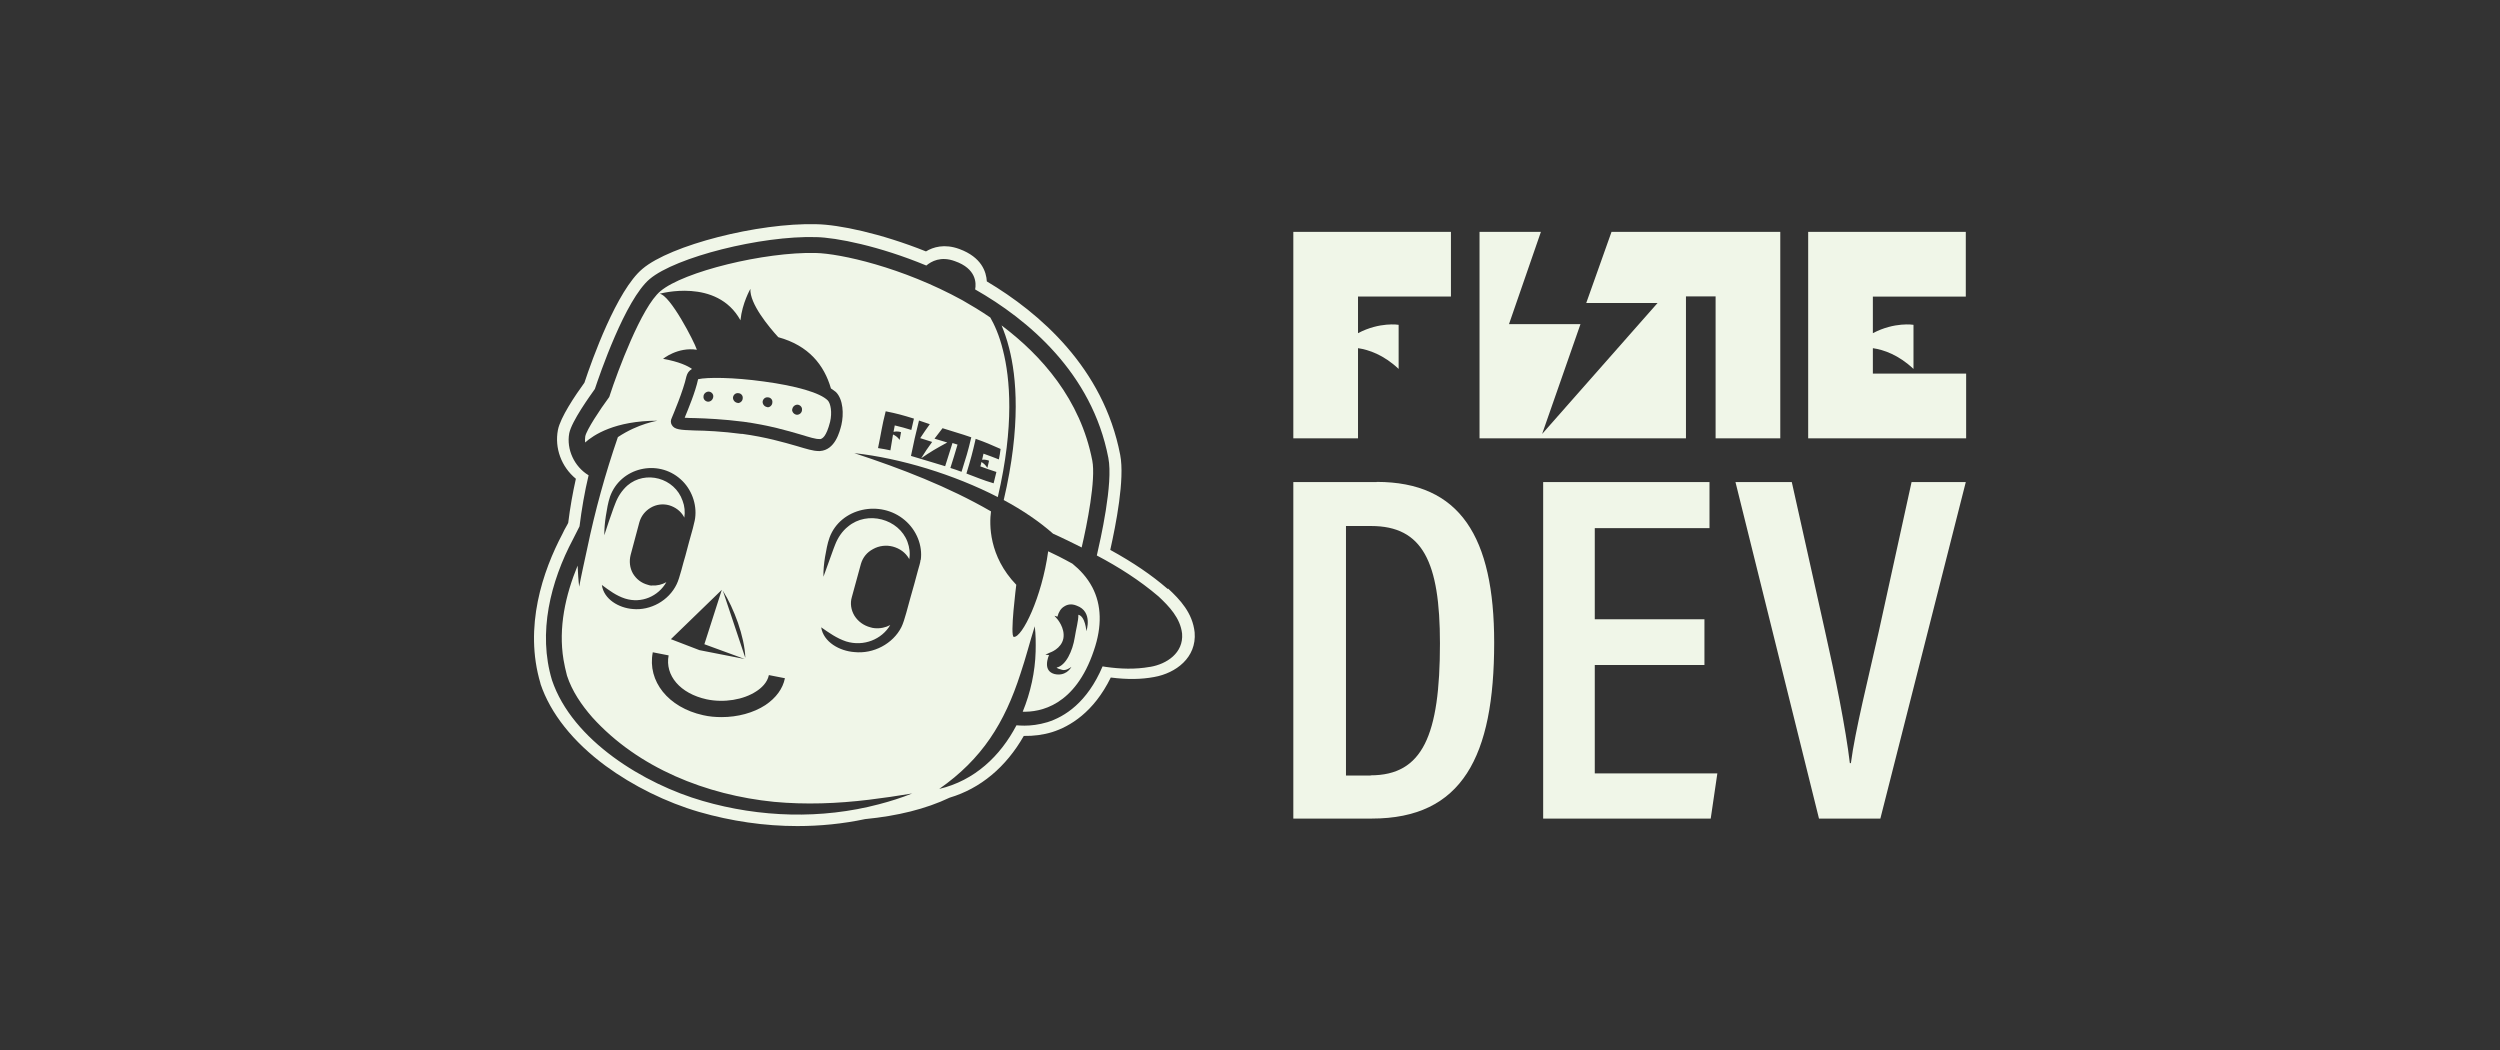 <?xml version="1.0" encoding="UTF-8"?><svg id="v-2" xmlns="http://www.w3.org/2000/svg" viewBox="0 0 143.39 60.25"><rect x="0" y="0" width="143.39" height="60.25" fill="#333333" stroke="none"/><defs><style>.cls-1{fill:#f0f6e8;}</style></defs><g><polygon class="cls-1" points="96.7 17 98.4 17 98.4 25.14 102.11 25.14 102.11 13.3 102.04 13.3 92.43 13.3 90.98 17.38 95.07 17.38 88.45 24.89 90.65 18.59 86.55 18.59 88.38 13.3 84.86 13.3 84.86 25.14 96.7 25.14 96.7 17"/><path class="cls-1" d="M77.89,19.97c.62,.09,1.47,.38,2.33,1.19v-2.53s-1.08-.18-2.33,.48v-2.1h5.33v-3.71h-9.04v11.84h3.71v-5.17Z"/><path class="cls-1" d="M78.96,27.65h-4.78v19.3h4.5c5.19,0,7.02-3.56,7.02-10.09,0-6.06-1.95-9.22-6.74-9.22h0Zm-.34,16.83h-1.42v-14.31h1.44c2.96,0,3.95,2.06,3.95,6.73,0,5.28-.99,7.57-3.98,7.57h0Z"/><polygon class="cls-1" points="91.47 38.14 97.76 38.14 97.76 35.52 91.47 35.52 91.47 30.29 98.05 30.29 98.05 27.65 88.51 27.65 88.51 46.95 98.12 46.95 98.5 44.36 91.47 44.36 91.47 38.14"/><path class="cls-1" d="M109.64,27.65l-1.88,8.57c-.58,2.59-1.36,5.69-1.6,7.55h-.06c-.23-1.96-.84-4.99-1.43-7.6l-1.9-8.52h-3.23l4.79,19.3h3.52l4.9-19.3h-3.12Z"/><path class="cls-1" d="M107.42,21.43v-1.46h0c.62,.09,1.47,.38,2.33,1.19v-2.53s-1.08-.18-2.33,.48v-2.1h5.33v-3.71h-9.04v11.84h9.06v-3.71h-5.36Z"/></g><g><path class="cls-1" d="M57.44,18.65c.15,.36,.31,.8,.44,1.32,.42,1.63,.69,4.45-.31,8.71,1.08,.58,2.05,1.24,2.83,1.93,.19,.09,.58,.26,.77,.36,.3,.14,.58,.29,.87,.43,.31-1.32,.82-3.89,.61-4.98-.68-3.52-2.92-6.04-5.21-7.76h0Z"/><path class="cls-1" d="M47.01,25.19c.15-.01,.38-.13,.6-.99,.13-.55,.03-1.06-.13-1.23-.43-.44-1.81-.84-3.68-1.09-1.72-.24-3.25-.25-3.76-.13-.15,.72-.57,1.72-.77,2.21,.17,.01,.38,.02,.6,.02,.64,.02,1.6,.06,2.78,.21,1.46,.2,2.5,.51,3.26,.73,.5,.15,.89,.28,1.11,.26h0Zm-6.4-2.15c-.15-.01-.28-.14-.26-.3,0-.15,.14-.28,.3-.28,.15,.01,.28,.14,.26,.3s-.14,.28-.3,.28Zm1.71,.07c-.15-.01-.28-.14-.28-.3,.01-.15,.14-.28,.3-.26,.15,0,.28,.13,.26,.29,0,.15-.13,.28-.29,.28h0Zm1.7,.24c-.15-.01-.28-.14-.28-.3,.01-.15,.14-.28,.3-.26,.15,0,.28,.13,.26,.29,0,.15-.13,.29-.29,.28h0Zm1.42,.14c.01-.15,.14-.28,.3-.28,.15,.01,.28,.14,.26,.3,0,.15-.13,.28-.29,.28-.15-.01-.28-.14-.28-.3Z"/><path class="cls-1" d="M66.97,33.78l-.02-.02c-.89-.77-1.94-1.49-3.27-2.22,.32-1.43,.84-4.06,.57-5.45-.96-5-4.63-8.15-7.65-9.95-.03-.55-.3-1.39-1.58-1.86-.85-.31-1.5-.11-1.91,.14-2.6-1.04-5.01-1.54-6.29-1.56-3.33-.09-8.37,1.2-9.97,2.56-1.47,1.23-2.89,5.2-3.33,6.53-.53,.73-1.38,1.99-1.52,2.71-.2,1.04,.2,2.12,1.03,2.8-.18,.8-.33,1.64-.44,2.53-.02,.05-.06,.11-.09,.17-.09,.15-.17,.31-.24,.46-1.12,2.12-2.23,5.33-1.26,8.58v.02c.57,1.7,1.87,3.33,3.74,4.71,1.57,1.15,3.47,2.09,5.36,2.64,1.84,.53,3.75,.81,5.63,.81,1.31,0,2.62-.13,3.89-.4,1.86-.18,3.48-.58,4.85-1.23,1.77-.53,3.23-1.75,4.25-3.54,.56,.01,1.11-.06,1.63-.22,1.01-.32,2.38-1.13,3.36-3.13,.95,.12,1.75,.11,2.49-.03,1.24-.22,2.44-1.11,2.32-2.56h0c-.12-1.12-.84-1.88-1.52-2.51h0Zm-14.17-1.68c-.01,.18-.1,.42-.14,.58-.09,.34-.34,1.27-.45,1.63-.12,.4-.32,1.28-.51,1.66-.48,.95-1.6,1.55-2.7,1.43-.84-.06-1.77-.57-1.9-1.42,.46,.32,.89,.63,1.43,.81,1.01,.31,2.05-.12,2.53-.94-.26,.14-.57,.21-.89,.18-.09-.01-.17-.02-.25-.05-.38-.1-.7-.33-.91-.66-.2-.33-.26-.72-.15-1.08l.52-1.9c.11-.37,.34-.66,.7-.85,.34-.19,.75-.24,1.13-.14,.4,.11,.72,.34,.92,.68,.01,.01,.01,.03,.02,.05,.06-.33,.02-.68-.1-1-.49-1.32-2.3-1.81-3.41-.88-.33,.26-.58,.63-.74,1.04l-.1,.26c-.12,.33-.45,1.24-.57,1.58-.01-.38,.03-.75,.09-1.13,.07-.38,.13-.76,.26-1.12,.63-1.7,2.92-2.19,4.32-.99,.66,.56,1.03,1.44,.91,2.29h0Zm-15.43,1.49c-.07-.01-.15-.02-.22-.05-.37-.1-.66-.33-.85-.65-.18-.32-.22-.7-.13-1.06l.5-1.87c.1-.36,.33-.65,.65-.84,.32-.19,.7-.24,1.06-.14,.36,.11,.66,.33,.84,.65,.01,.02,.02,.03,.03,.06,.05-.33,.02-.66-.1-.97-.45-1.31-2.13-1.77-3.17-.87-.31,.28-.54,.63-.69,1.03l-.1,.26c-.12,.32-.42,1.21-.53,1.56,0-.37,.03-.74,.09-1.11,.06-.38,.12-.75,.24-1.11,.6-1.67,2.74-2.17,4.05-.99,.62,.55,.94,1.42,.83,2.23-.02,.18-.1,.41-.13,.58-.1,.33-.34,1.24-.43,1.58-.13,.4-.32,1.27-.5,1.63-.45,.94-1.5,1.52-2.52,1.42-.78-.06-1.66-.55-1.77-1.38,.43,.32,.83,.62,1.33,.78,.94,.3,1.91-.13,2.37-.94-.25,.14-.53,.21-.83,.19h-.01Zm5.35,4.21l-2.6-.51-1.64-.63,2.92-2.83-1,3.12,2.32,.85h0Zm-1.26-3.92c.64,1.01,1.24,2.63,1.29,3.83h-.01s-1.28-3.83-1.28-3.83h0Zm-4.03,3.53l.92,.18c-.22,1.15,.66,2.19,2.18,2.52,.99,.21,2.11,.03,2.85-.46,.28-.18,.63-.49,.72-.93l.92,.18c-.12,.6-.51,1.13-1.12,1.54-.69,.45-1.59,.69-2.51,.69-.36,0-.72-.03-1.06-.11-2-.44-3.21-1.95-2.89-3.6h0Zm5.12-12.52c-1.14-.15-2.05-.19-2.71-.2-.84-.03-1.16-.05-1.31-.32-.07-.12-.07-.26,0-.4,.07-.17,.66-1.55,.84-2.38,.05-.19,.15-.33,.32-.43-.24-.17-.72-.41-1.66-.58,0,0,.84-.69,1.94-.52-.14-.45-1.54-3.16-2.14-3.21,0,0,3.29-.93,4.64,1.52,.1-.99,.57-1.8,.57-1.8-.05,.84,1.05,2.17,1.6,2.77,1.75,.48,2.63,1.6,3.02,2.94,.11,.07,.2,.14,.29,.21,.42,.43,.45,1.27,.31,1.88-.1,.4-.36,1.44-1.23,1.5h-.07c-.32,0-.7-.12-1.27-.29-.74-.21-1.75-.51-3.15-.7h0Zm23.4,13.36c-.84,.15-1.69,.12-2.53,0-.06-.01-.12-.02-.18-.03-.88,2.08-2.18,2.89-3.16,3.2-.5,.15-.95,.2-1.32,.2-.18,0-.33-.01-.46-.02-.92,1.76-2.4,3.17-4.43,3.65,2.46-1.72,3.75-3.78,4.66-6.61,.3-.88,.53-1.8,.82-2.72,.06,.49,.06,.96,.05,1.45-.03,1.16-.29,2.35-.74,3.45,.99,.03,3.01-.32,4.08-3.51,.48-1.39,.44-2.62-.09-3.63-.3-.57-.72-1.01-1.14-1.35-.26-.14-.51-.28-.77-.41-.15-.07-.42-.2-.62-.3-.36,2.63-1.49,4.95-1.97,4.91-.24-.01,.14-2.99,.14-2.99-1.58-1.64-1.55-3.47-1.45-4.21-2.46-1.42-5.14-2.45-7.84-3.34,2.66,.29,5.72,1.23,8.23,2.52,.96-4.11,.7-6.83,.3-8.41-.21-.87-.5-1.49-.73-1.89-.54-.37-1.09-.7-1.6-.99-3.46-1.9-7.01-2.68-8.42-2.71-2.93-.07-7.58,1.07-8.9,2.19-1.08,.89-2.46,4.61-2.9,5.96l-.02,.07-.03,.06c-.52,.7-1.28,1.86-1.36,2.23-.02,.12-.02,.24-.01,.36,.48-.43,1.71-1.25,4.15-1.25,0,.01-1.08,.15-2.27,.94-.72,2.09-1.31,4.22-1.76,6.39-.12,.55-.36,1.64-.46,2.19-.05-.4-.07-.8-.09-1.21-.7,1.7-1.11,3.56-.81,5.39,.05,.3,.12,.61,.2,.92,.29,.89,.83,1.68,1.45,2.39,2.64,2.92,6.55,4.46,10.42,4.85,1.81,.17,3.64,.1,5.45-.12,.82-.1,1.64-.22,2.48-.36-.62,.25-1.26,.45-1.91,.62-3.29,.87-6.83,.76-10.1-.19-3.34-.96-7.48-3.46-8.65-6.93-.82-2.72-.09-5.64,1.21-8.09,.12-.24,.25-.49,.37-.73,.12-.97,.29-1.97,.52-2.93-.82-.49-1.28-1.49-1.11-2.41,.14-.69,1.18-2.13,1.47-2.54,.26-.78,1.74-5.13,3.15-6.31,1.49-1.25,6.38-2.49,9.53-2.4,1.15,.02,3.63,.51,6.33,1.63,.29-.24,.83-.55,1.64-.25,1.23,.43,1.23,1.26,1.16,1.62,3.02,1.72,6.7,4.78,7.64,9.66,.29,1.47-.46,4.72-.66,5.6,1.25,.66,2.45,1.42,3.54,2.35,.61,.57,1.25,1.24,1.35,2.13,.09,1.11-.88,1.75-1.83,1.91h0Zm-5.34-2.78l-.13-.15s.07,.01,.17,.05c.07-.28,.21-.48,.38-.58,.18-.12,.42-.18,.73-.05,.94,.34,.55,1.46,.55,1.46,0,0-.06-.85-.46-.94,.01,.34-.13,.8-.21,1.32-.12,.74-.5,1.6-1.04,1.71,.06,.06,.18,.09,.32,.13,.22,.06,.46-.12,.53-.17-.06,.12-.36,.55-.97,.41-.33-.09-.43-.32-.43-.56,0-.28,.12-.53,.12-.53-.12,0-.21-.02-.21-.02l.26-.12s.65-.21,.77-.81c.11-.61-.37-1.14-.37-1.14h0Zm-7.14-10.13c-.27,.37-.4,.56-.64,.95,.54-.38,.86-.56,1.5-.91-.3-.09-.45-.13-.73-.22,.18-.24,.28-.36,.46-.6,.68,.22,1.04,.31,1.64,.52h.01c-.19,.81-.3,1.16-.56,1.98-.25-.09-.38-.14-.64-.22,.17-.55,.26-.81,.41-1.34-.11-.03-.17-.05-.29-.09-.17,.53-.25,.78-.42,1.33-.84-.26-1.21-.36-1.96-.59,.17-.82,.25-1.2,.46-2.03,.25,.08,.37,.12,.62,.21-.23,.32-.34,.48-.55,.8,.28,.09,.41,.13,.69,.22h0Zm3.26,1.07c-.03,.17-.06,.25-.1,.43-.11-.19-.25-.29-.34-.34-.02,.1-.03,.15-.06,.25,.36,.13,.54,.2,.92,.32-.06,.25-.09,.38-.16,.65-.64-.19-.94-.33-1.56-.56,.25-.83,.35-1.19,.53-1.99,.57,.2,.84,.32,1.43,.58-.03,.24-.05,.36-.1,.6-.36-.14-.54-.21-.88-.33-.03,.14-.05,.21-.08,.35,.23-.03,.41,.06,.41,.06h0Zm-4.46-1.75c-.37-.11-.56-.17-.95-.26-.03,.15-.04,.22-.07,.37,.25-.06,.43,.02,.43,.02-.03,.18-.05,.26-.08,.44-.13-.18-.27-.26-.38-.31-.06,.36-.09,.54-.15,.91-.27-.06-.41-.08-.71-.13,.18-.85,.22-1.26,.44-2.11,.65,.13,.97,.22,1.62,.42-.06,.26-.09,.39-.15,.65h0Z"/></g></svg>